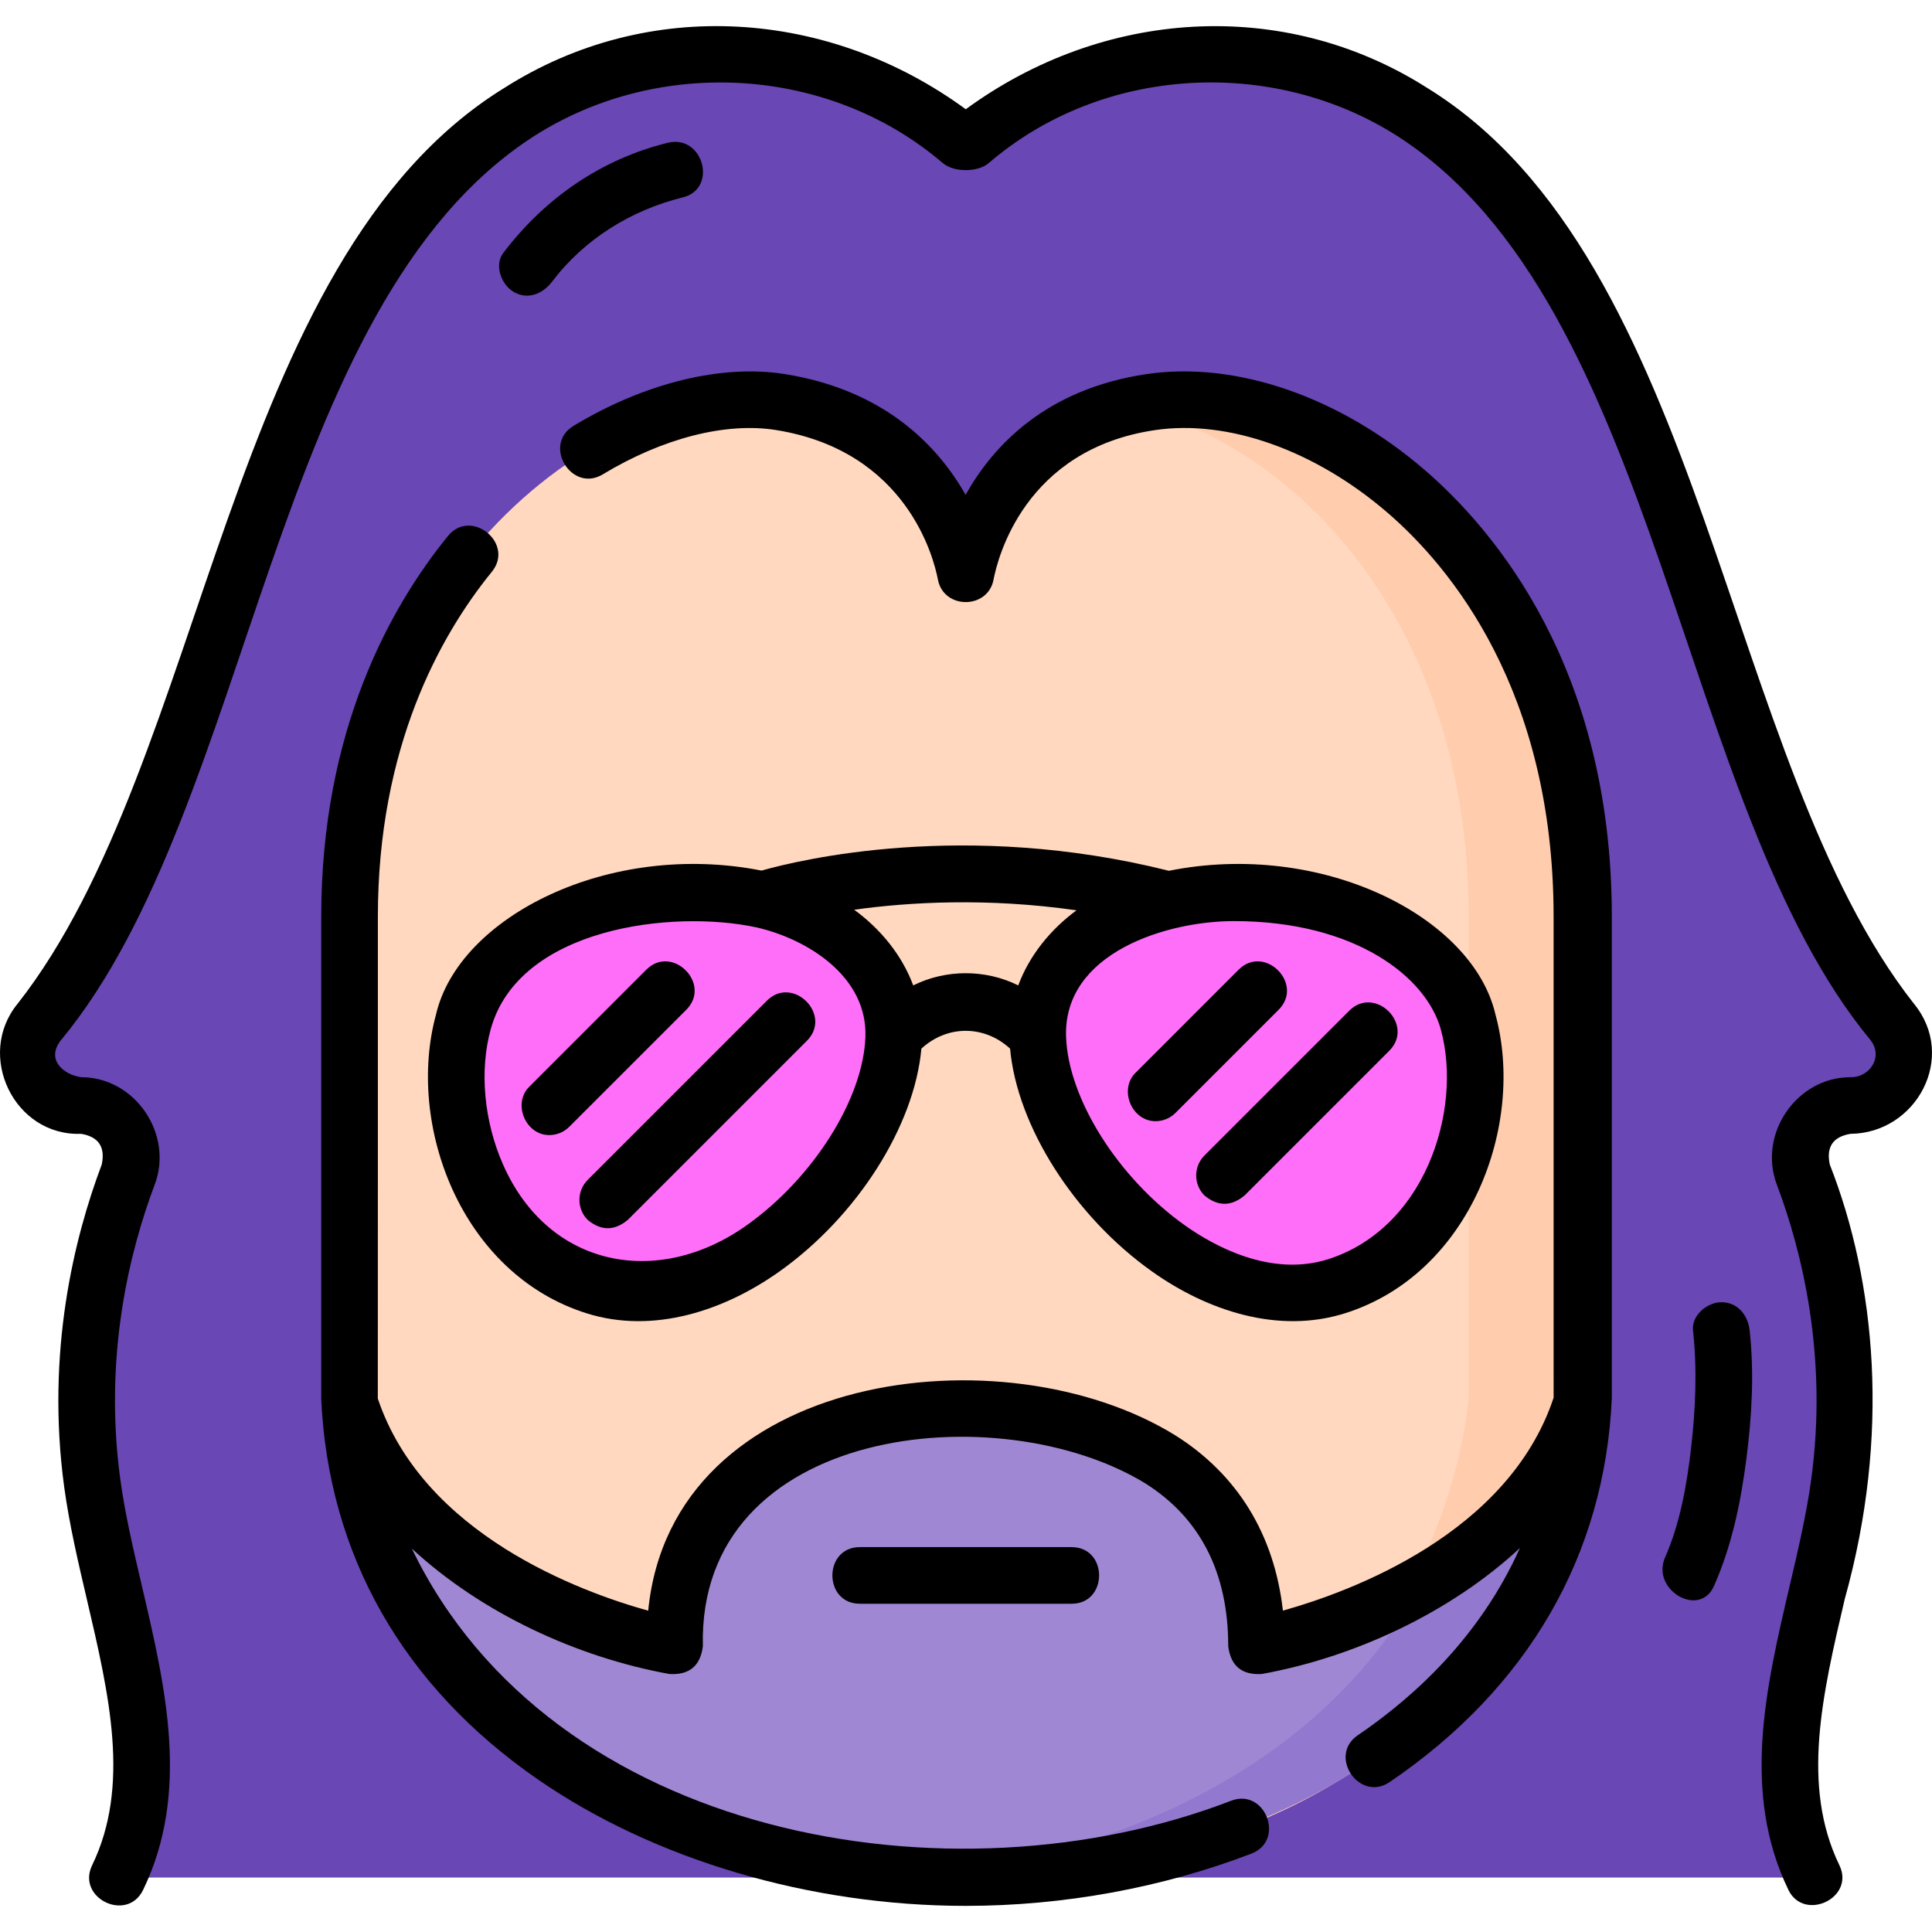 <svg id="Layer_1" enable-background="new 0 0 511.747 511.747" height="512" viewBox="0 0 511.747 511.747" width="512" xmlns="http://www.w3.org/2000/svg"><g><g><g><path d="m480.466 497.327c-15.627-32.309 2.03-70.079 6.717-104.413 4.644-34.018-2.402-62.919-9.525-81.804-3.323-8.809 3.118-18.303 12.523-18.284.381.001.758-.003 1.132-.01 11.251-.224 16.99-13.473 9.855-22.185-50.277-61.388-54.341-194.688-127.137-241.005-62.017-39.458-117.016 7.877-117.016 7.877h-1.203-1.203s-54.998-47.335-117.015-7.877c-72.796 46.317-76.859 179.618-127.137 241.005-7.135 8.712-1.396 21.961 9.855 22.185.374.007.751.011 1.132.01 9.405-.019 15.846 9.475 12.523 18.284-7.124 18.884-14.169 47.786-9.525 81.804 4.687 34.334 22.344 72.104 6.717 104.413z" fill="#6947b5"/><g><path d="m304.849 106.503c-37.322 5.5-47.145 35.633-49.045 45.621-1.899-9.988-11.796-39.645-49.044-45.621-41.609-6.676-114.168 40.324-114.168 136.324s0 127.163 0 127.163 6.973 123.371 162.785 127.307v.03c.145-.003.283-.011.428-.015.145.003.283.012.428.015v-.03c155.812-3.937 162.785-127.307 162.785-127.307s0-31.163 0-127.163-68.867-143-114.169-136.324z" fill="#ffd8bf"/><g><path d="m304.849 106.503c-2.026.299-3.957.683-5.824 1.119 42.161 9.232 89.992 55.197 89.992 135.205v127.163s-6.538 115.557-148.213 126.56c4.708.366 9.56.62 14.572.747v.03c.145-.003.283-.011.428-.015.145.003.283.012.428.015v-.03c155.812-3.937 162.785-127.307 162.785-127.307s0-31.163 0-127.163-68.866-143-114.168-136.324z" fill="#ffcdad"/></g><g><g><path d="m332.834 436.037c0-49.21-42.471-62.142-77.03-62.142h-.094c-34.56 0-77.03 12.933-77.03 62.142 0 0-70.912-12.818-86.5-65.686 3.933 83.447 86.904 126.976 163.624 126.976 76.828 0 159.931-43.657 163.641-127.337-15.369 53.174-86.611 66.047-86.611 66.047z" fill="#a087d4"/></g><g><path d="m376.067 419.942c-24.822 46.761-80.221 72.81-135.263 76.831 5.011.366 10.019.554 15 .554 76.828 0 159.931-43.657 163.641-127.337-6.95 24.048-25.329 39.853-43.378 49.952z" fill="#9378cf"/></g></g><g><g><path d="m236.725 274.902c-1.147 32.724-43.56 76.96-79.05 65.826-30.124-9.451-41.728-45.296-34.947-70.028 4.998-18.227 27.788-34.222 62.065-34.222s52.594 19.535 51.932 38.424z" fill="#ff6ef9"/></g><g><path d="m274.883 274.902c1.147 32.724 43.56 76.96 79.05 65.826 30.124-9.451 41.728-45.296 34.947-70.028-4.998-18.227-27.788-34.222-62.065-34.222s-52.594 19.535-51.932 38.424z" fill="#ff6ef9"/></g></g></g></g></g><g><path d="m506.971 265.879c-50.527-64.262-54.741-196.842-128.915-242.58-38.187-24.298-86.099-20.83-122.243 5.642-36.166-26.488-84.039-29.95-122.244-5.643-74.16 45.717-78.403 178.344-128.915 242.581-11.174 13.644-.913 35.096 16.818 34.448 4.639.771 6.465 3.483 5.477 8.137-7.237 19.187-14.836 49.589-9.938 85.465 1.339 9.807 3.701 19.899 5.986 29.66 5.954 25.432 11.577 49.453 1.41 70.473-4.223 8.73 9.279 15.259 13.504 6.531 12.479-25.8 5.978-53.569-.309-80.423-2.308-9.855-4.487-19.164-5.73-28.27-4.472-32.763 2.487-60.578 9.112-78.142 5.016-13.297-5.15-28.431-19.507-28.431-4.652-.645-9.506-4.71-5.218-9.943 51.071-61.819 55.386-194.711 125.361-239.43 33.023-21.012 77.99-18.519 108.097 7.234 2.901 2.497 9.288 2.497 12.189 0 30.02-25.831 75.138-28.204 108.097-7.234 69.975 44.72 74.289 177.608 125.361 239.429 3.655 4.462-.116 10.082-5.212 9.944-14.283 0-24.556 15.062-19.513 28.431 6.625 17.564 13.584 45.379 9.112 78.142-1.243 9.106-3.423 18.415-5.73 28.27-6.286 26.854-12.787 54.623-.309 80.423 4.116 8.509 17.716 2.177 13.504-6.531-10.167-21.02-4.544-45.042 1.41-70.473 12.128-43.421 8.257-83.992-3.952-115.125-.988-4.656.839-7.368 5.482-8.136 17.422-.149 28.39-20.316 16.815-34.449z"/><path d="m227.754 409.799c-9.697 0-9.697 15 0 15h56.101c9.697 0 9.697-15 0-15z"/><path d="m426.938 242.827c0-66.046-31.183-102.469-49.52-118.302-22.486-19.415-50.021-28.925-73.663-25.441-26.639 3.926-40.69 18.949-47.988 31.991-7.302-12.883-21.315-27.724-47.818-31.977-16.748-2.687-37.168 2.308-56.029 13.703-8.3 5.015-.543 17.851 7.758 12.839 15.87-9.589 32.603-13.866 45.895-11.731 34.686 5.565 41.792 33.978 42.864 39.617 1.509 7.933 13.226 7.932 14.736 0 1.088-5.721 8.266-34.518 42.771-39.603 19.386-2.861 42.441 5.35 61.673 21.955 16.396 14.157 43.902 46.876 43.902 106.949.004.234-.007 127.181.004 127.396-11.956 36.035-53.735 51.369-71.705 56.401-2.275-20.141-12.029-36.085-28.548-46.463-45.291-27.973-133.306-17.214-139.573 46.478-17.925-4.99-59.534-20.207-71.62-56.18.029-.111.011-127.392.015-127.631 0-44.845 16.419-74.444 30.192-91.378 6.118-7.523-5.518-16.988-11.637-9.465-15.308 18.82-33.556 51.592-33.556 100.842v127.877c1.933 41.028 21.498 75.814 57.34 100.597 30.815 21.306 72.139 33.526 113.374 33.526 25.877 0 52.042-4.786 75.667-13.84 9.055-3.47 3.687-17.479-5.367-14.007-74.086 28.581-180.016 10.018-217.012-66.788 18.372 17.008 43.637 28.772 68.253 33.225 5.246.294 8.19-2.166 8.834-7.38-1.431-58.498 78.418-66.76 117.109-43.175 14.628 9.191 22.045 23.716 22.045 43.175.644 5.214 3.589 7.674 8.834 7.38 24.627-4.448 50.061-16.306 68.417-33.371-10.438 23.292-27.747 39.265-42.92 49.576-8.02 5.45.412 17.857 8.432 12.406 36.648-24.905 56.996-60.075 58.841-101.706z"/><path d="m115.495 268.716c-7.957 29.023 6.486 68.674 39.935 79.168 17.635 5.531 36.353-.709 50.903-11.006 20.69-14.643 35.868-38.591 37.723-59.117 6.883-6.338 16.718-6.236 23.497 0 1.854 20.526 17.032 44.474 37.723 59.117 14.549 10.298 33.268 16.538 50.903 11.006 33.448-10.494 47.892-50.145 39.935-79.168-6.032-26.004-46.09-46.162-86.487-38.061-54.11-13.556-98.093-2.834-107.906-.053-40.413-7.973-80.237 12.241-86.226 38.114zm266.152 3.967c2.994 10.919 1.773 24.281-3.266 35.743-5.517 12.546-14.996 21.477-26.692 25.146-15.141 4.751-30.149-3.56-37.748-8.938-17.712-12.535-30.985-33.562-31.562-49.995-.78-22.301 26.741-30.661 44.436-30.661 32.265 0 51.042 14.88 54.832 28.705zm-96.498-31.56c-6.851 5.051-12.451 11.876-15.434 19.892-8.664-4.309-19.156-4.309-27.821 0-3.014-8.099-8.698-14.98-15.647-20.048 14.48-2.008 35.139-3.242 58.902.156zm-155.187 31.56c7.42-27.067 48.312-31.837 70.493-27.021 13.574 3.128 29.331 13.071 28.775 28.977-.576 16.434-13.85 37.46-31.562 49.995-23.535 16.658-52.428 11.109-64.439-16.208-5.04-11.462-6.261-24.824-3.267-35.743z"/><path d="m145.48 300.661c1.919 0 3.839-.732 5.304-2.197l31-31c6.857-6.857-3.749-17.462-10.607-10.606l-31 31c-4.454 4.452-.994 12.803 5.303 12.803z"/><path d="m155.676 323.131c3.536 2.929 7.072 2.929 10.607 0l47.451-47.452c6.857-6.857-3.749-17.462-10.607-10.606l-47.451 47.452c-2.929 2.928-2.929 7.677 0 10.606z"/><path d="m306.061 296.98c1.919 0 3.839-.732 5.304-2.197l27.318-27.319c6.857-6.857-3.749-17.462-10.607-10.606l-27.318 27.319c-4.454 4.452-.994 12.803 5.303 12.803z"/><path d="m319.042 316.664c3.536 2.929 7.072 2.929 10.607 0l38.333-38.333c6.857-6.857-3.749-17.462-10.607-10.606l-38.333 38.333c-2.929 2.928-2.929 7.677 0 10.606z"/><path d="m146.253 74.586c8.538-11.283 20.962-18.934 34.607-22.301 9.367-2.311 5.4-16.78-3.988-14.464-17.686 4.364-32.636 14.743-43.571 29.194-2.463 3.255-.49 8.356 2.691 10.261 3.819 2.289 7.829.523 10.261-2.69z"/><path d="m455.948 344.931c-3.713 0-7.943 3.448-7.5 7.5 1.123 10.28.672 20.733-.5 30.988-1.111 9.724-2.914 20.088-6.898 29.094-3.797 8.583 9.124 16.226 12.952 7.571 4.744-10.723 7.08-22.082 8.577-33.667 1.451-11.227 2.101-22.707.868-33.986-.439-4.026-3.131-7.5-7.499-7.5z"/></g></g></svg>
